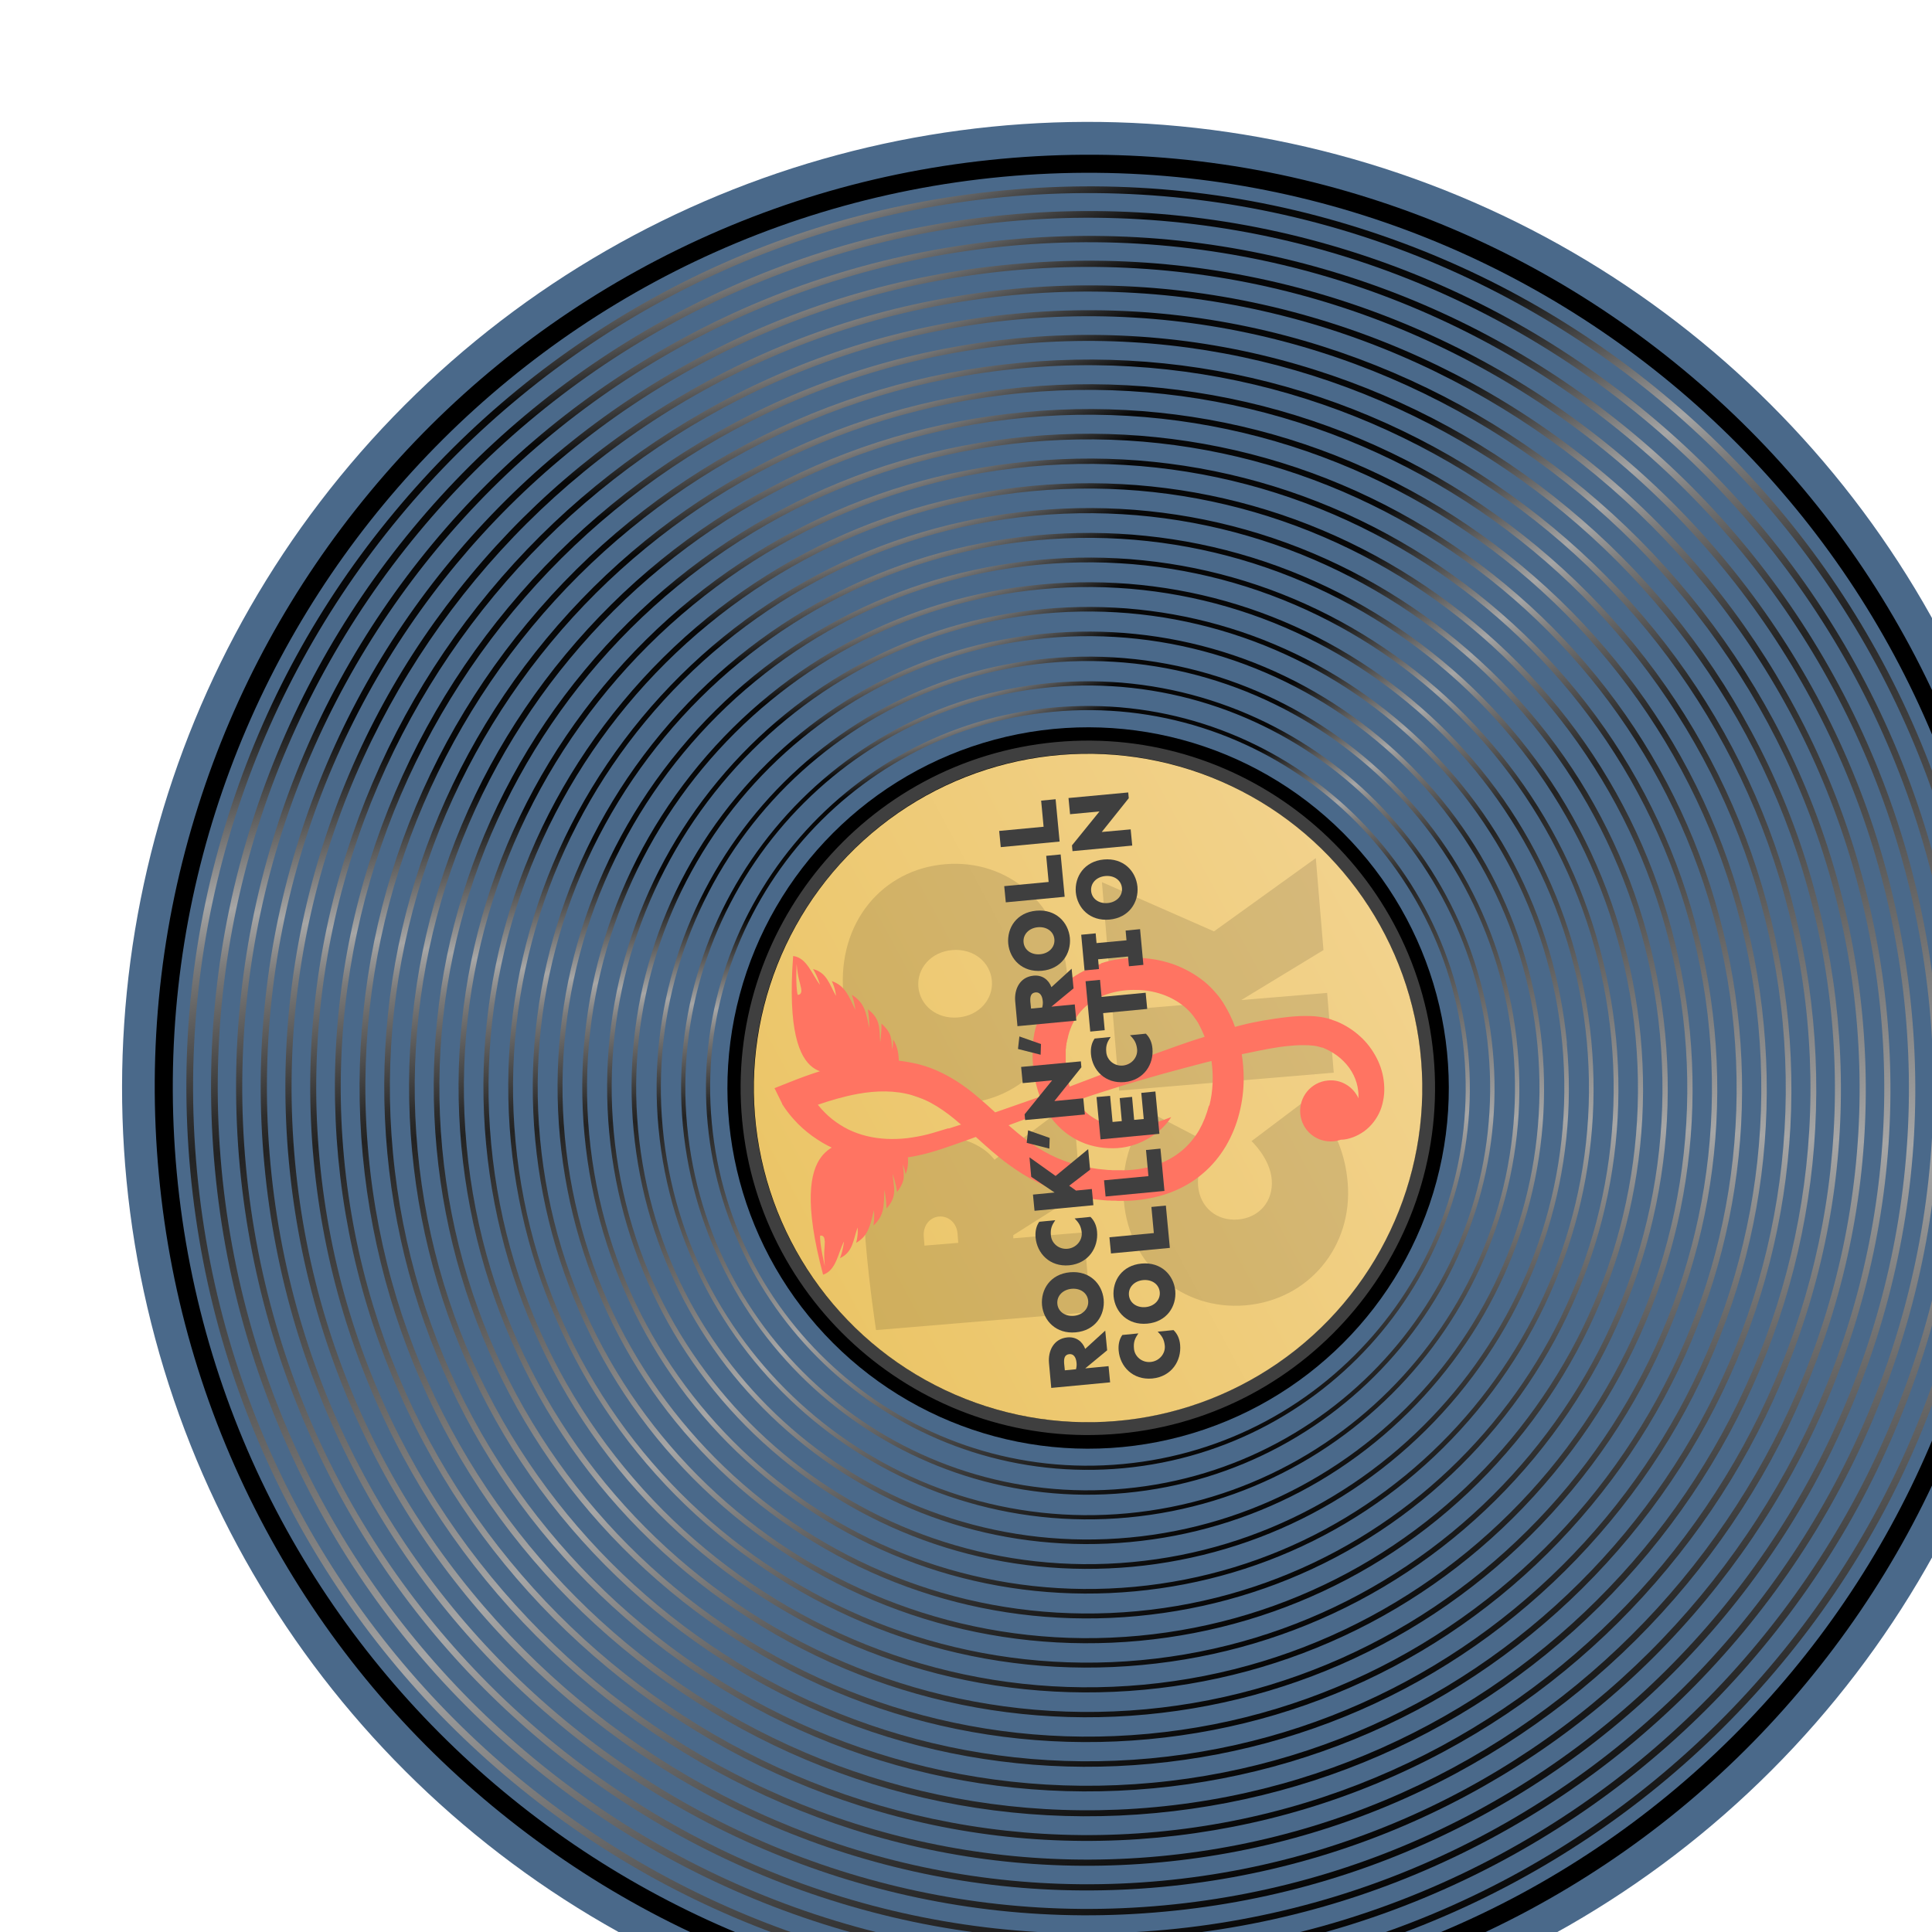 <?xml version="1.0" encoding="UTF-8"?>
<svg id="Calque_2" data-name="Calque 2" xmlns="http://www.w3.org/2000/svg" xmlns:xlink="http://www.w3.org/1999/xlink" viewBox="0 0 110.93 110.93">
  <defs>
    <style>
      .cls-1 {
        fill: url(#linear-gradient-2);
      }

      .cls-2 {
        fill: #fff;
      }

      .cls-3 {
        fill: url(#linear-gradient-17);
      }

      .cls-4 {
        fill: #3f3f3f;
      }

      .cls-5 {
        fill: url(#linear-gradient-15);
      }

      .cls-6 {
        fill: url(#linear-gradient-18);
      }

      .cls-7 {
        fill: url(#linear-gradient-14);
      }

      .cls-8 {
        fill: url(#linear-gradient-20);
      }

      .cls-9 {
        fill: url(#linear-gradient-6);
      }

      .cls-10 {
        fill: url(#linear-gradient-11);
      }

      .cls-11 {
        filter: url(#drop-shadow-1);
      }

      .cls-12 {
        fill: url(#linear-gradient-10);
      }

      .cls-13 {
        fill: url(#linear-gradient-16);
      }

      .cls-14 {
        fill: #ff7462;
      }

      .cls-15 {
        fill: url(#linear-gradient-21);
      }

      .cls-16 {
        fill: url(#linear-gradient-5);
      }

      .cls-17 {
        fill: #4a698a;
      }

      .cls-18 {
        opacity: .12;
      }

      .cls-19 {
        fill: url(#linear-gradient-7);
      }

      .cls-20 {
        fill: url(#linear-gradient-9);
      }

      .cls-21 {
        fill: url(#linear-gradient-22);
      }

      .cls-22 {
        fill: url(#linear-gradient-3);
      }

      .cls-23 {
        fill: url(#linear-gradient);
      }

      .cls-24 {
        fill: url(#linear-gradient-23);
      }

      .cls-25 {
        fill: url(#linear-gradient-19);
      }

      .cls-26 {
        fill: url(#linear-gradient-4);
      }

      .cls-27 {
        fill: url(#linear-gradient-8);
      }

      .cls-28 {
        fill: url(#linear-gradient-12);
      }

      .cls-29 {
        fill: url(#linear-gradient-13);
      }
    </style>
    <filter id="drop-shadow-1" filterUnits="userSpaceOnUse">
      <feOffset dx="7" dy="7"/>
      <feGaussianBlur result="blur" stdDeviation="5"/>
      <feFlood flood-color="#09283f" flood-opacity=".75"/>
      <feComposite in2="blur" operator="in"/>
      <feComposite in="SourceGraphic"/>
    </filter>
    <linearGradient id="linear-gradient" x1="-1070.55" y1="-733.14" x2="-980.88" y2="-784.91" gradientTransform="translate(1006.09 -795.73) rotate(-78.34)" gradientUnits="userSpaceOnUse">
      <stop offset="0" stop-color="#070707"/>
      <stop offset=".31" stop-color="#a6a6a6"/>
      <stop offset=".51" stop-color="#4d4d4d"/>
      <stop offset=".62" stop-color="#232323"/>
      <stop offset=".64" stop-color="#2e2e2e"/>
      <stop offset=".67" stop-color="#4b4b4b"/>
      <stop offset=".72" stop-color="#7b7b7b"/>
      <stop offset=".75" stop-color="#a6a6a6"/>
      <stop offset=".85" stop-color="#070707"/>
      <stop offset=".96" stop-color="#070707"/>
      <stop offset="1" stop-color="gray"/>
    </linearGradient>
    <linearGradient id="linear-gradient-2" x1="-1069.32" y1="-733.85" x2="-982.12" y2="-784.2" xlink:href="#linear-gradient"/>
    <linearGradient id="linear-gradient-3" x1="-1068.09" y1="-734.56" x2="-983.35" y2="-783.49" xlink:href="#linear-gradient"/>
    <linearGradient id="linear-gradient-4" x1="-1066.86" y1="-735.27" x2="-984.58" y2="-782.78" xlink:href="#linear-gradient"/>
    <linearGradient id="linear-gradient-5" x1="-1065.63" y1="-735.98" x2="-985.81" y2="-782.07" xlink:href="#linear-gradient"/>
    <linearGradient id="linear-gradient-6" x1="-1064.4" y1="-736.69" x2="-987.04" y2="-781.36" xlink:href="#linear-gradient"/>
    <linearGradient id="linear-gradient-7" x1="-1063.17" y1="-737.4" x2="-988.27" y2="-780.65" xlink:href="#linear-gradient"/>
    <linearGradient id="linear-gradient-8" x1="-1061.94" y1="-738.11" x2="-989.49" y2="-779.94" xlink:href="#linear-gradient"/>
    <linearGradient id="linear-gradient-9" x1="-1060.71" y1="-738.82" x2="-990.72" y2="-779.23" xlink:href="#linear-gradient"/>
    <linearGradient id="linear-gradient-10" x1="-1059.48" y1="-739.53" x2="-991.96" y2="-778.52" xlink:href="#linear-gradient"/>
    <linearGradient id="linear-gradient-11" x1="-1058.25" y1="-740.24" x2="-993.19" y2="-777.81" xlink:href="#linear-gradient"/>
    <linearGradient id="linear-gradient-12" x1="-1057.02" y1="-740.95" x2="-994.42" y2="-777.1" xlink:href="#linear-gradient"/>
    <linearGradient id="linear-gradient-13" x1="-1055.79" y1="-741.66" x2="-995.65" y2="-776.39" xlink:href="#linear-gradient"/>
    <linearGradient id="linear-gradient-14" x1="-1054.56" y1="-742.38" x2="-996.88" y2="-775.68" xlink:href="#linear-gradient"/>
    <linearGradient id="linear-gradient-15" x1="-1053.33" y1="-743.09" x2="-998.11" y2="-774.97" xlink:href="#linear-gradient"/>
    <linearGradient id="linear-gradient-16" x1="-1052.1" y1="-743.8" x2="-999.34" y2="-774.26" xlink:href="#linear-gradient"/>
    <linearGradient id="linear-gradient-17" x1="-1050.87" y1="-744.51" x2="-1000.57" y2="-773.55" xlink:href="#linear-gradient"/>
    <linearGradient id="linear-gradient-18" x1="-1049.64" y1="-745.22" x2="-1001.8" y2="-772.84" xlink:href="#linear-gradient"/>
    <linearGradient id="linear-gradient-19" x1="-1048.41" y1="-745.93" x2="-1003.03" y2="-772.13" xlink:href="#linear-gradient"/>
    <linearGradient id="linear-gradient-20" x1="-1047.17" y1="-746.64" x2="-1004.27" y2="-771.41" xlink:href="#linear-gradient"/>
    <linearGradient id="linear-gradient-21" x1="-1045.94" y1="-747.35" x2="-1005.5" y2="-770.7" xlink:href="#linear-gradient"/>
    <linearGradient id="linear-gradient-22" x1="-1044.71" y1="-748.06" x2="-1006.73" y2="-769.99" xlink:href="#linear-gradient"/>
    <linearGradient id="linear-gradient-23" x1="-1013.38" y1="-744.32" x2="-1038.06" y2="-773.73" gradientTransform="translate(1196.59 626.48) rotate(-9.92)" gradientUnits="userSpaceOnUse">
      <stop offset="0" stop-color="#f2d28c"/>
      <stop offset="1" stop-color="#ebc567"/>
    </linearGradient>
  </defs>
  <g id="albumsCD_DVD">
    <g class="cls-11">
      <g>
        <circle class="cls-17" cx="55.47" cy="55.47" r="55.46" transform="translate(-12.44 94.73) rotate(-75.04)"/>
        <circle cx="55.47" cy="55.47" r="20.71" transform="translate(-22.97 55.47) rotate(-45)"/>
        <path class="cls-4" d="m55.19,52.49c1.64-.15,3.1,1.05,3.25,2.7.15,1.64-1.05,3.1-2.7,3.25-1.64.15-3.1-1.05-3.25-2.7-.15-1.64,1.05-3.1,2.7-3.25Z"/>
        <path d="m108.8,50.49c.67,7.2-.09,14.32-2.26,21.15-2.09,6.6-5.41,12.66-9.85,18.02-4.44,5.36-9.79,9.73-15.89,13.01-6.32,3.39-13.17,5.46-20.37,6.13s-14.32-.09-21.15-2.26c-6.6-2.09-12.66-5.41-18.02-9.85-5.36-4.44-9.73-9.79-13.01-15.89-3.39-6.32-5.46-13.17-6.13-20.37s.09-14.32,2.26-21.15c2.09-6.6,5.41-12.66,9.85-18.02,4.44-5.36,9.79-9.73,15.89-13.01,6.32-3.39,13.17-5.46,20.37-6.13,7.2-.67,14.32.09,21.15,2.26,6.6,2.09,12.66,5.41,18.02,9.85,5.36,4.44,9.73,9.79,13.01,15.89,3.39,6.32,5.46,13.17,6.13,20.37ZM3.15,60.34c2.69,28.85,28.35,50.13,57.19,47.43,28.85-2.69,50.13-28.35,47.43-57.19C105.09,21.74,79.43.46,50.59,3.15,21.74,5.84.46,31.5,3.15,60.34Z"/>
        <path class="cls-4" d="m75.31,53.61c1.02,10.94-7.05,20.68-18,21.7-10.94,1.02-20.68-7.05-21.7-18-1.02-10.94,7.05-20.68,18-21.7,10.94-1.02,20.68,7.05,21.7,18Zm-38.96,3.63c.98,10.54,10.35,18.31,20.89,17.33,10.54-.98,18.31-10.35,17.33-20.89-.98-10.54-10.35-18.31-20.89-17.33-10.54.98-18.31,10.35-17.33,20.89Z"/>
        <path class="cls-4" d="m60.94,54.96c.28,3.02-1.94,5.7-4.96,5.98-3.02.28-5.7-1.94-5.98-4.96-.28-3.02,1.94-5.7,4.96-5.98,3.02-.28,5.7,1.94,5.98,4.96Zm-9.6.9c.21,2.27,2.24,3.95,4.51,3.74,2.27-.21,3.95-2.24,3.74-4.51-.21-2.27-2.24-3.95-4.51-3.74-2.27.21-3.95,2.24-3.74,4.51Z"/>
        <path class="cls-2" d="m55.37,54.42c.58-.05,1.09.37,1.14.95.05.58-.37,1.09-.95,1.14-.58.05-1.09-.37-1.14-.95-.05-.58.37-1.09.95-1.14Z"/>
        <g>
          <path class="cls-23" d="m107,50.66c.65,6.96-.08,13.83-2.18,20.44-2.02,6.38-5.22,12.24-9.52,17.41-4.29,5.17-9.46,9.4-15.35,12.57-6.1,3.28-12.72,5.27-19.68,5.92-6.96.65-13.83-.08-20.44-2.18-6.38-2.02-12.24-5.22-17.41-9.52-5.17-4.29-9.4-9.46-12.57-15.35-3.28-6.1-5.27-12.72-5.92-19.68-.65-6.96.08-13.83,2.18-20.44,2.02-6.38,5.22-12.24,9.52-17.41,4.29-5.17,9.46-9.4,15.35-12.57,6.1-3.28,12.72-5.27,19.68-5.92,6.96-.65,13.83.08,20.44,2.18,6.38,2.02,12.24,5.22,17.41,9.52,5.17,4.29,9.4,9.46,12.57,15.35,3.28,6.1,5.27,12.72,5.92,19.68ZM4.31,60.24c2.63,28.21,27.72,49.02,55.93,46.39,28.21-2.63,49.02-27.72,46.39-55.93C103.99,22.49,78.9,1.68,50.69,4.31,22.49,6.94,1.68,32.03,4.31,60.24Z"/>
          <path class="cls-1" d="m105.58,50.79c.63,6.77-.08,13.45-2.12,19.88-1.97,6.2-5.08,11.9-9.25,16.93-4.17,5.03-9.2,9.15-14.93,12.23-5.94,3.19-12.38,5.13-19.14,5.76-6.77.63-13.45-.08-19.88-2.12-6.2-1.97-11.9-5.08-16.93-9.26-5.03-4.17-9.15-9.2-12.23-14.93-3.19-5.94-5.13-12.38-5.76-19.14-.63-6.77.08-13.45,2.12-19.88,1.97-6.2,5.08-11.9,9.25-16.93,4.17-5.03,9.2-9.15,14.93-12.23,5.94-3.19,12.38-5.13,19.14-5.76,6.77-.63,13.45.08,19.88,2.12,6.2,1.97,11.9,5.08,16.93,9.26,5.03,4.17,9.15,9.2,12.23,14.93,3.19,5.94,5.13,12.38,5.76,19.14ZM5.72,60.11c2.56,27.43,26.96,47.67,54.39,45.11,27.43-2.56,47.67-26.96,45.11-54.39-2.56-27.43-26.96-47.67-54.39-45.11C23.39,8.28,3.16,32.67,5.72,60.11Z"/>
          <path class="cls-22" d="m104.17,50.92c.61,6.57-.08,13.07-2.06,19.31-1.91,6.03-4.94,11.56-8.99,16.45-4.06,4.89-8.94,8.89-14.51,11.88-5.77,3.1-12.03,4.98-18.6,5.6-6.57.61-13.07-.08-19.31-2.06-6.03-1.91-11.56-4.94-16.45-8.99-4.89-4.06-8.89-8.94-11.88-14.51-3.1-5.77-4.98-12.03-5.6-18.6-.61-6.57.08-13.07,2.06-19.31,1.91-6.03,4.94-11.56,8.99-16.45,4.06-4.89,8.94-8.89,14.51-11.88,5.77-3.1,12.03-4.98,18.6-5.6,6.57-.61,13.07.08,19.31,2.06,6.03,1.91,11.56,4.94,16.45,8.99,4.89,4.06,8.89,8.94,11.88,14.51,3.1,5.77,4.98,12.03,5.6,18.6ZM7.12,59.97c2.49,26.66,26.19,46.32,52.85,43.83,26.66-2.49,46.32-26.19,43.83-52.85-2.49-26.66-26.19-46.32-52.85-43.83C24.3,9.61,4.64,33.32,7.12,59.97Z"/>
          <path class="cls-26" d="m102.76,51.06c.6,6.38-.08,12.69-2,18.75-1.86,5.85-4.79,11.23-8.73,15.98-3.94,4.75-8.68,8.63-14.09,11.54-5.6,3.01-11.68,4.84-18.06,5.43-6.38.6-12.69-.08-18.75-2-5.85-1.86-11.23-4.79-15.98-8.73-4.75-3.94-8.63-8.68-11.54-14.09-3.01-5.6-4.84-11.68-5.43-18.06-.6-6.38.08-12.69,2-18.75,1.86-5.85,4.79-11.23,8.73-15.98,3.94-4.75,8.68-8.63,14.09-11.54,5.6-3.01,11.68-4.84,18.06-5.43,6.38-.6,12.69.08,18.75,2,5.85,1.86,11.23,4.79,15.98,8.73,4.75,3.94,8.63,8.68,11.54,14.09,3.01,5.6,4.84,11.68,5.43,18.06ZM8.53,59.84c2.41,25.88,25.43,44.97,51.31,42.56,25.88-2.41,44.97-25.43,42.56-51.31-2.41-25.88-25.43-44.97-51.31-42.56C25.21,10.95,6.12,33.96,8.53,59.84Z"/>
          <path class="cls-16" d="m101.34,51.19c.58,6.19-.08,12.31-1.94,18.19-1.8,5.68-4.65,10.89-8.47,15.5-3.82,4.61-8.42,8.37-13.67,11.19-5.43,2.92-11.33,4.69-17.52,5.27-6.19.58-12.31-.08-18.19-1.94-5.68-1.8-10.89-4.65-15.5-8.47-4.61-3.82-8.37-8.42-11.19-13.67-2.92-5.43-4.69-11.33-5.27-17.52-.58-6.19.08-12.31,1.94-18.19,1.8-5.68,4.65-10.89,8.47-15.5,3.82-4.61,8.42-8.37,13.67-11.19,5.43-2.92,11.33-4.69,17.52-5.27,6.19-.58,12.31.08,18.19,1.94,5.68,1.8,10.89,4.65,15.5,8.47,4.61,3.82,8.37,8.42,11.19,13.67,2.92,5.43,4.69,11.33,5.27,17.52ZM9.94,59.71c2.34,25.1,24.67,43.62,49.77,41.28,25.1-2.34,43.62-24.67,41.28-49.77-2.34-25.1-24.67-43.62-49.77-41.28S7.6,34.61,9.94,59.71Z"/>
          <path class="cls-9" d="m99.93,51.32c.56,6-.07,11.93-1.88,17.63-1.75,5.5-4.51,10.56-8.21,15.02-3.7,4.46-8.16,8.11-13.24,10.85-5.27,2.83-10.98,4.55-16.98,5.11-6,.56-11.93-.07-17.63-1.88-5.5-1.75-10.56-4.51-15.02-8.21-4.46-3.7-8.11-8.16-10.85-13.24-2.83-5.27-4.55-10.98-5.11-16.98-.56-6,.07-11.93,1.88-17.63,1.75-5.5,4.51-10.56,8.21-15.02,3.7-4.46,8.16-8.11,13.24-10.85,5.27-2.83,10.98-4.55,16.98-5.11,6-.56,11.93.07,17.63,1.88,5.5,1.75,10.56,4.51,15.02,8.21,4.46,3.7,8.11,8.16,10.85,13.24,2.83,5.27,4.55,10.98,5.11,16.98ZM11.35,59.58c2.27,24.33,23.91,42.27,48.23,40,24.33-2.27,42.27-23.91,40-48.23-2.27-24.33-23.91-42.27-48.23-40C27.02,13.62,9.08,35.25,11.35,59.58Z"/>
          <path class="cls-19" d="m98.51,51.45c.54,5.81-.07,11.55-1.82,17.07-1.69,5.33-4.36,10.22-7.95,14.54-3.58,4.32-7.9,7.86-12.82,10.5-5.1,2.74-10.63,4.4-16.44,4.95-5.81.54-11.55-.07-17.07-1.82-5.33-1.69-10.22-4.36-14.54-7.95-4.32-3.58-7.86-7.9-10.5-12.82-2.74-5.1-4.4-10.63-4.95-16.44-.54-5.81.07-11.56,1.82-17.07,1.69-5.33,4.36-10.22,7.95-14.54,3.58-4.32,7.9-7.86,12.82-10.5,5.1-2.74,10.63-4.4,16.44-4.95,5.81-.54,11.56.07,17.07,1.82,5.33,1.69,10.22,4.36,14.54,7.95,4.32,3.58,7.86,7.9,10.5,12.82,2.74,5.1,4.4,10.63,4.95,16.44Zm-85.76,8c2.2,23.55,23.14,40.92,46.69,38.73,23.55-2.2,40.92-23.14,38.73-46.69-2.2-23.55-23.14-40.92-46.69-38.73C27.93,14.95,10.56,35.9,12.75,59.45Z"/>
          <path class="cls-27" d="m97.1,51.58c1.04,11.12-2.32,21.98-9.45,30.58-7.13,8.6-17.18,13.9-28.3,14.94-11.12,1.04-21.98-2.32-30.58-9.45-8.6-7.13-13.9-17.18-14.94-28.3-1.04-11.12,2.32-21.98,9.45-30.58,7.13-8.6,17.18-13.9,28.3-14.94,11.12-1.04,21.98,2.32,30.58,9.45,8.6,7.13,13.9,17.18,14.94,28.3Zm-82.94,7.73c2.12,22.77,22.38,39.58,45.16,37.45,22.77-2.12,39.58-22.38,37.45-45.16-2.12-22.77-22.38-39.58-45.16-37.45-22.77,2.12-39.58,22.38-37.45,45.16Z"/>
          <path class="cls-20" d="m95.68,51.71c1,10.74-2.24,21.23-9.13,29.54-6.89,8.3-16.6,13.43-27.34,14.43s-21.23-2.24-29.54-9.13c-8.3-6.89-13.43-16.6-14.43-27.34-1-10.74,2.24-21.23,9.13-29.54,6.89-8.3,16.6-13.43,27.34-14.43,10.74-1,21.23,2.24,29.54,9.13,8.3,6.89,13.43,16.6,14.43,27.34Zm-80.12,7.47c2.05,22,21.62,38.23,43.62,36.18,22-2.05,38.23-21.62,36.18-43.62-2.05-22-21.62-38.23-43.62-36.18-22,2.05-38.23,21.62-36.18,43.62Z"/>
          <path class="cls-12" d="m94.27,51.85c.97,10.37-2.16,20.49-8.81,28.5-6.65,8.01-16.01,12.96-26.38,13.92-10.37.97-20.49-2.16-28.5-8.81-8.01-6.65-12.96-16.01-13.92-26.38-.97-10.37,2.16-20.49,8.81-28.5s16.01-12.96,26.38-13.92c10.37-.97,20.49,2.16,28.5,8.81,8.01,6.65,12.96,16.01,13.92,26.38Zm-77.29,7.21c1.98,21.22,20.86,36.88,42.08,34.9,21.22-1.98,36.88-20.86,34.9-42.08-1.98-21.22-20.86-36.88-42.08-34.9-21.22,1.98-36.88,20.86-34.9,42.08Z"/>
          <path class="cls-10" d="m92.86,51.98c.93,9.99-2.08,19.74-8.49,27.46-6.4,7.72-15.43,12.49-25.42,13.42-9.99.93-19.74-2.08-27.46-8.49-7.72-6.4-12.49-15.43-13.42-25.42-.93-9.99,2.08-19.74,8.49-27.46,6.4-7.72,15.43-12.49,25.42-13.42,9.99-.93,19.74,2.08,27.46,8.49,7.72,6.4,12.49,15.43,13.42,25.42Zm-74.47,6.95c1.91,20.45,20.09,35.53,40.54,33.62,20.45-1.91,35.53-20.09,33.62-40.54-1.91-20.45-20.09-35.53-40.54-33.62-20.45,1.91-35.53,20.09-33.62,40.54Z"/>
          <path class="cls-28" d="m91.44,52.11c.9,9.61-2,18.99-8.16,26.42-6.16,7.43-14.85,12.01-24.46,12.91-9.61.9-18.99-2-26.42-8.16-7.43-6.16-12.01-14.85-12.91-24.46-.9-9.61,2-18.99,8.16-26.42,6.16-7.43,14.85-12.01,24.46-12.91,9.61-.9,18.99,2,26.42,8.16,7.43,6.16,12.01,14.85,12.91,24.46Zm-71.65,6.68c1.83,19.67,19.33,34.18,39,32.35,19.67-1.83,34.18-19.33,32.35-39-1.83-19.67-19.33-34.18-39-32.35-19.67,1.83-34.18,19.33-32.35,39Z"/>
          <path class="cls-29" d="m90.03,52.24c.86,9.23-1.92,18.25-7.84,25.38-5.92,7.14-14.26,11.54-23.5,12.4-9.23.86-18.25-1.92-25.38-7.84-7.14-5.92-11.54-14.26-12.4-23.5-.86-9.23,1.92-18.25,7.84-25.38,5.92-7.14,14.26-11.54,23.5-12.4,9.23-.86,18.25,1.92,25.38,7.84,7.14,5.92,11.54,14.26,12.4,23.5Zm-68.83,6.42c1.76,18.89,18.57,32.83,37.46,31.07,18.89-1.76,32.83-18.57,31.07-37.46-1.76-18.89-18.57-32.83-37.46-31.07-18.89,1.76-32.83,18.57-31.07,37.46Z"/>
          <path class="cls-7" d="m88.61,52.37c.83,8.85-1.85,17.5-7.52,24.34-5.68,6.84-13.68,11.07-22.53,11.89-8.85.83-17.5-1.85-24.34-7.52-6.84-5.68-11.07-13.68-11.89-22.53-.83-8.85,1.85-17.5,7.52-24.34,5.68-6.84,13.68-11.07,22.53-11.89,8.85-.83,17.5,1.85,24.34,7.52,6.84,5.68,11.07,13.68,11.89,22.53Zm-66.01,6.16c1.69,18.12,17.8,31.48,35.92,29.79,18.12-1.69,31.48-17.8,29.79-35.92-1.69-18.12-17.8-31.48-35.92-29.79-18.12,1.69-31.48,17.8-29.79,35.92Z"/>
          <path class="cls-5" d="m87.2,52.51c.79,8.48-1.77,16.75-7.2,23.31-5.43,6.55-13.1,10.6-21.57,11.39-8.48.79-16.75-1.77-23.31-7.2-6.55-5.43-10.6-13.1-11.39-21.57-.79-8.48,1.77-16.75,7.2-23.31,5.43-6.55,13.1-10.6,21.57-11.39,8.48-.79,16.75,1.77,23.31,7.2,6.55,5.43,10.6,13.1,11.39,21.57Zm-63.19,5.89c1.62,17.34,17.04,30.14,34.38,28.52,17.34-1.62,30.14-17.04,28.52-34.38-1.62-17.34-17.04-30.14-34.38-28.52s-30.14,17.04-28.52,34.38Z"/>
          <path class="cls-13" d="m85.79,52.64c.76,8.1-1.69,16.01-6.88,22.27-5.19,6.26-12.51,10.12-20.61,10.88-8.1.76-16.01-1.69-22.27-6.88-6.26-5.19-10.12-12.51-10.88-20.61-.76-8.1,1.69-16.01,6.88-22.27,5.19-6.26,12.51-10.12,20.61-10.88,8.1-.76,16.01,1.69,22.27,6.88,6.26,5.19,10.12,12.51,10.88,20.61Zm-60.36,5.63c1.54,16.57,16.28,28.79,32.85,27.24,16.57-1.54,28.79-16.28,27.24-32.85-1.54-16.57-16.28-28.79-32.85-27.24-16.57,1.54-28.79,16.28-27.24,32.85Z"/>
          <path class="cls-3" d="m84.37,52.77c.72,7.72-1.61,15.26-6.56,21.23-4.95,5.97-11.93,9.65-19.65,10.37-7.72.72-15.26-1.61-21.23-6.56-5.97-4.95-9.65-11.93-10.37-19.65s1.61-15.26,6.56-21.23c4.95-5.97,11.93-9.65,19.65-10.37,7.72-.72,15.26,1.61,21.23,6.56,5.97,4.95,9.65,11.93,10.37,19.65Zm-57.54,5.37c1.47,15.79,15.52,27.44,31.31,25.97,15.79-1.47,27.44-15.52,25.97-31.31-1.47-15.79-15.52-27.44-31.31-25.97-15.79,1.47-27.44,15.52-25.97,31.31Z"/>
          <path class="cls-6" d="m82.96,52.9c.68,7.34-1.53,14.51-6.24,20.19-4.71,5.68-11.35,9.18-18.69,9.87-7.34.68-14.51-1.53-20.19-6.24-5.68-4.71-9.18-11.35-9.86-18.69-.68-7.34,1.53-14.51,6.24-20.19,4.71-5.68,11.35-9.18,18.69-9.87,7.34-.68,14.51,1.53,20.19,6.24,5.68,4.71,9.18,11.35,9.87,18.69Zm-54.72,5.1c1.4,15.01,14.75,26.09,29.77,24.69,15.01-1.4,26.09-14.75,24.69-29.77s-14.75-26.09-29.77-24.69c-15.01,1.4-26.09,14.75-24.69,29.77Z"/>
          <path class="cls-25" d="m81.54,53.03c.65,6.97-1.45,13.77-5.92,19.15-4.47,5.38-10.76,8.71-17.73,9.36-6.97.65-13.77-1.45-19.15-5.92-5.38-4.47-8.71-10.76-9.36-17.73-.65-6.97,1.45-13.77,5.92-19.15,4.47-5.38,10.76-8.71,17.73-9.36,6.97-.65,13.77,1.45,19.15,5.92,5.38,4.47,8.71,10.76,9.36,17.73Zm-51.9,4.84c1.33,14.24,13.99,24.74,28.23,23.41,14.24-1.33,24.74-13.99,23.41-28.23-1.33-14.24-13.99-24.74-28.23-23.41-14.24,1.33-24.74,13.99-23.41,28.23Z"/>
          <path class="cls-8" d="m80.13,53.17c1.27,13.6-8.76,25.69-22.36,26.96-13.6,1.27-25.69-8.76-26.96-22.36-1.27-13.6,8.76-25.69,22.36-26.96,13.6-1.27,25.69,8.76,26.96,22.36Zm-49.08,4.58c1.26,13.46,13.23,23.39,26.69,22.14,13.46-1.26,23.39-13.23,22.14-26.69-1.26-13.46-13.23-23.39-26.69-22.14-13.46,1.26-23.39,13.23-22.14,26.69Z"/>
          <path class="cls-15" d="m78.71,53.3c1.2,12.82-8.26,24.22-21.08,25.42-12.82,1.2-24.22-8.26-25.42-21.08-1.2-12.82,8.26-24.22,21.08-25.42,12.82-1.2,24.22,8.26,25.42,21.08Zm-46.26,4.31c1.18,12.69,12.47,22.04,25.15,20.86,12.69-1.18,22.04-12.47,20.86-25.15-1.18-12.69-12.47-22.04-25.15-20.86-12.69,1.18-22.04,12.47-20.86,25.15Z"/>
          <path class="cls-21" d="m77.3,53.43c1.12,12.04-7.76,22.75-19.8,23.87-12.04,1.12-22.75-7.76-23.87-19.8-1.12-12.04,7.76-22.75,19.8-23.87,12.04-1.12,22.75,7.76,23.87,19.8Zm-43.43,4.05c1.11,11.91,11.7,20.7,23.61,19.58,11.91-1.11,20.7-11.7,19.58-23.61-1.11-11.91-11.7-20.7-23.61-19.58-11.91,1.11-20.7,11.7-19.58,23.61Z"/>
        </g>
      </g>
      <g>
        <circle class="cls-24" cx="55.47" cy="55.47" r="19.19" transform="translate(-16.51 86.65) rotate(-68.42)"/>
        <g class="cls-18">
          <path d="m55.05,61.47l-3.87,2.45v.18s4.06-.34,4.06-.34l.38,4.58-12.32,1.03s-.38-2.45-.6-5.09c-.32-3.87,1.29-5.78,3.84-5.99,2.55-.21,3.56,1.3,3.56,1.3l4.5-3.39.44,5.28Zm-7.07,2.36c-.05-.62-.53-1.02-1.06-.98-.53.04-.93.52-.88,1.14l.04.53,1.94-.16-.04-.53Z"/>
          <path d="m54.27,48.95c.34,4.05-2.25,7.1-5.85,7.4-3.61.3-6.66-2.28-7-6.33-.34-4.05,2.24-7.1,5.85-7.4,3.61-.3,6.66,2.28,7,6.33Zm-8.54.71c.09,1.06,1.04,1.86,2.27,1.76,1.23-.1,2.04-1.06,1.95-2.11-.09-1.06-1.04-1.86-2.27-1.76-1.23.1-2.04,1.06-1.95,2.11Z"/>
          <path d="m57.52,61.97c-.28-3.34,1.53-5.09,1.53-5.09l3.52,1.83s-.88,1.14-.78,2.37c.1,1.23,1.06,2.04,2.29,1.94,1.23-.1,2.04-1.06,1.94-2.29-.1-1.23-1.16-2.21-1.16-2.21l3.17-2.39s2.07,1.42,2.35,4.77c.31,3.7-2.27,6.75-5.88,7.05-3.61.3-6.66-2.28-6.97-5.98Z"/>
          <path d="m62.7,46.48l5.85-4.21.44,5.28-4.72,2.87,4.93-.41.38,4.58-12.32,1.03-.38-4.58,4.93-.41-5.1-1.7-.44-5.28,6.44,2.83Z"/>
        </g>
        <g>
          <path class="cls-14" d="m56.21,48.34c-.33.11-.65.24-.97.4-.31.16-.62.35-.9.56-.57.43-1.07.98-1.43,1.62-.18.32-.32.66-.42,1.01-.03.09-.05.17-.07.26l-.03.13-.02.13c-.02.09-.03.18-.04.26l-.02.13v.14s-.02.14-.02.14v.11s0,.11,0,.11v.05s0,.03,0,.03v.06c0,.08,0,.17,0,.25,0,.08,0,.17.01.25.02.34.06.68.13,1.02.07.32.16.65.28.97-.15.05-.3.11-.45.16-.71.25-1.42.5-2.12.74-.27-.25-.55-.5-.84-.75-.47-.41-.98-.81-1.55-1.15-.28-.17-.58-.33-.89-.47-.31-.14-.63-.26-.96-.35-.16-.05-.33-.09-.5-.12-.17-.03-.33-.07-.5-.09-.17-.03-.34-.04-.5-.05-.17,0-.34-.02-.5-.02-.33,0-.66.01-.99.04-.32.03-.65.07-.96.13-1.27.23-2.45.63-3.6,1.09l-.88.35.42.85h0s.02.04.02.04v.03s.04.05.04.05l.05.08c.04.05.07.11.11.16.07.1.15.2.22.29.15.19.32.37.48.54.34.34.71.64,1.11.9.79.53,1.69.87,2.61,1.03.92.16,1.84.13,2.73-.02.44-.07.88-.18,1.3-.3.11-.03.21-.07.32-.1.11-.03.2-.07.31-.1l.61-.21c.41-.14.82-.29,1.23-.44.59.53,1.2,1.09,1.89,1.59.52.38,1.07.73,1.66,1.02.29.14.6.28.9.39.15.06.31.11.47.16.16.05.31.1.47.14.63.17,1.28.28,1.92.33l.25.02h.12s.08.01.11.01h.22s.13.01.13.01h.12c.33,0,.66,0,.99-.04.66-.07,1.33-.21,1.98-.46.64-.25,1.26-.6,1.79-1.06.54-.45.99-1,1.34-1.59.35-.6.61-1.24.77-1.89.17-.66.25-1.33.25-1.99,0-.46-.04-.93-.11-1.39.12-.02.23-.05.35-.07.8-.17,1.61-.34,2.4-.41.39-.04.78-.05,1.14-.03.18.01.35.03.5.07.07.02.14.04.21.06h.02s0,0,0,0h0s.02,0,.02,0l.07.03s.04.02.06.03l.05.02c.61.27,1.14.72,1.48,1.28.17.28.29.59.35.9.03.16.05.32.05.48,0,.06,0,.12,0,.17-.3-.66-.99-1.1-1.76-1.02-.96.09-1.67.94-1.58,1.91s.94,1.67,1.91,1.58c.15-.01.29-.05.42-.09.24,0,.47-.06.69-.14.22-.08.44-.2.64-.34.4-.29.73-.71.93-1.19.1-.24.16-.5.2-.76.04-.26.04-.52.02-.78-.04-.52-.19-1.03-.43-1.49-.24-.46-.55-.88-.94-1.23-.38-.35-.82-.63-1.28-.83l-.1-.04s-.07-.03-.09-.03l-.07-.03h-.02s-.04-.02-.04-.02l-.05-.02c-.14-.05-.27-.08-.41-.11-.26-.05-.51-.08-.76-.09-.49-.02-.95.01-1.39.06-.45.05-.89.12-1.32.19-.43.08-.86.16-1.28.27-.13.03-.26.07-.38.1,0,0,0,0,0,0-.03-.08-.06-.16-.09-.24-.03-.08-.06-.16-.1-.23-.07-.16-.14-.31-.23-.47l-.02-.03v-.02s-.04-.05-.04-.05l-.05-.1-.08-.13s-.05-.08-.07-.12c-.1-.15-.2-.3-.32-.44-.23-.28-.48-.54-.76-.77-.56-.45-1.19-.79-1.85-1.02-.66-.22-1.35-.34-2.04-.34-.34,0-.69.02-1.03.07-.34.05-.68.13-1.01.24Zm-16.78,7.23s0,0,0,0h0s0,0,0,0h0s0,0,0,0Zm8.03,2.21l-.6.18c-.1.03-.2.06-.3.09-.1.03-.19.05-.29.08-.39.1-.79.17-1.18.22-.79.09-1.58.06-2.32-.12-.37-.09-.73-.22-1.06-.38-.34-.17-.65-.37-.94-.6-.29-.23-.55-.5-.78-.78-.01-.01-.02-.03-.03-.04.76-.26,1.52-.48,2.28-.62,1.09-.2,2.17-.21,3.15.08.99.28,1.87.88,2.73,1.63.02.02.04.03.06.05-.24.08-.48.15-.72.23Zm14.95-1.29c-.13.5-.32.98-.57,1.42-.26.43-.58.82-.96,1.14-.38.32-.81.57-1.28.76-.47.18-.98.3-1.51.35-.26.03-.53.04-.8.03h-.1s-.01,0-.01,0c0,0,0,0,0,0h-.03s-.06,0-.06,0h-.22s-.08-.01-.11-.01h-.1s-.2-.02-.2-.02c-.55-.04-1.09-.14-1.61-.28-.13-.03-.26-.07-.39-.11-.13-.04-.26-.08-.38-.13-.25-.09-.5-.2-.74-.32-.48-.24-.95-.53-1.39-.86-.35-.26-.7-.55-1.04-.85l1.65-.61c.18-.07.36-.13.54-.2.04.07.08.13.12.19.4.61.96,1.12,1.61,1.46.16.08.33.16.5.22.17.06.34.11.52.15.35.08.7.11,1.05.11.69,0,1.37-.19,1.94-.51.58-.31,1.07-.75,1.41-1.28-.58.23-1.14.4-1.69.49-.55.09-1.08.09-1.58,0-.25-.04-.49-.11-.71-.2-.23-.09-.44-.21-.63-.34-.34-.24-.62-.54-.84-.9.05-.02.11-.04.16-.05.4-.14.8-.27,1.2-.4l.6-.19.6-.19c.81-.25,1.62-.48,2.43-.71l1.22-.33c.41-.11.81-.21,1.22-.32.11-.03.22-.05.33-.08.12.85.09,1.73-.12,2.55Zm-4.18-6.65c1.01,0,2.02.34,2.76.95.18.15.35.32.5.51.07.09.14.19.21.29l.09.14.05.1.03.05v.02s.02.02.02.02c.05.1.11.22.16.34.03.06.05.12.08.18.01.03.02.06.04.09-.12.04-.24.08-.36.11-.41.13-.81.27-1.21.41-.4.14-.8.29-1.2.43-.8.29-1.59.6-2.38.91l-.59.23-.59.23c-.4.15-.79.3-1.19.45-.08.03-.16.06-.23.09-.07-.22-.13-.45-.16-.68-.04-.25-.06-.5-.07-.76,0-.06,0-.13,0-.2,0-.07,0-.13,0-.2v-.05s0-.01,0-.01c0,0,0,0,0,0h0s0-.13,0-.13v-.11s.02-.08.02-.08v-.08s.02-.09.02-.09v-.09s.03-.09.03-.09c0-.06.02-.12.04-.18l.02-.09.02-.09c.06-.23.14-.45.24-.66.2-.42.49-.8.86-1.1.19-.15.39-.28.61-.4.22-.11.45-.2.69-.27.48-.14.99-.2,1.5-.19Z"/>
          <path class="cls-14" d="m41.56,58.23s0,0,0,.01h0c.18.9-3.52-.35-1.3,7.95.76-.26.85-1.23,1.2-1.91,0,0-.05.51-.23.96.75-.35.76-1.06,1.01-1.76,0,0,.05.38-.08.88.72-.42.8-1.02,1.02-1.87,0,0,.05.38-.03.88.66-.61.59-1.18.63-2.05,0,0,.11.48.12,1.07.64-.71.42-1.2.35-1.99,0,0,.17.46.26,1.04.52-.7.38-.96.33-1.58,0,0,.09.23.16.56.19-.48.16-.95.06-1.43l-3.51-.75Zm-1.2,6.03c0,.39-.08.61,0,1.44,0,0-.3-1.23-.27-1.75,0,0,.26-.08.26.31Z"/>
          <path class="cls-14" d="m44.61,54.08c0-.5-.05-.96-.33-1.4,0,.33-.05.58-.05.58-.07-.62.02-.9-.62-1.49.01.58-.07,1.07-.07,1.07-.07-.8.05-1.31-.71-1.89.09.58.08,1.07.08,1.07-.19-.85-.23-1.42-1-1.9.17.47.2.86.2.86-.38-.79-.57-1.37-1.35-1.65.22.47.24.85.24.85-.37-.64-.52-1.34-1.32-1.54.26.41.4.9.4.9-.48-.61-.74-1.54-1.54-1.65-.64,8.57,2.71,6.12,2.7,7.04l-.05-.53s.05.54.05.55l3.36-.85Zm-5.81-3.96c-.13-.51-.06-1.77-.06-1.77.07.83.19,1.03.26,1.41.07.39-.2.36-.2.36Z"/>
        </g>
        <g>
          <g>
            <path class="cls-4" d="m57.45,69.65l.91-.09c-.19.28-.29.49-.25.88.04.45.46.81.96.76.5-.05.85-.48.81-.93-.04-.38-.17-.57-.41-.81l.91-.09c.22.21.35.5.38.85.08.9-.48,1.82-1.6,1.93-1.12.1-1.85-.69-1.93-1.6-.03-.35.04-.67.22-.91Z"/>
            <path class="cls-4" d="m58.55,65.55c1.12-.1,1.84.66,1.93,1.56.08.9-.49,1.79-1.61,1.89-1.12.1-1.84-.66-1.93-1.56-.08-.9.48-1.79,1.61-1.89Zm.23,2.5c.5-.05.85-.41.81-.86-.04-.45-.45-.74-.96-.69-.5.05-.85.41-.81.86.04.45.45.74.96.69Z"/>
            <path class="cls-4" d="m59.11,62.3l.83-.08.23,2.43-3.38.32-.09-.93,2.55-.24-.14-1.5Z"/>
            <path class="cls-4" d="m58.8,59.03l.83-.08.23,2.43-3.38.32-.09-.93,2.55-.24-.14-1.5Z"/>
            <path class="cls-4" d="m57.41,57.37l-.12-1.32.71-.07.12,1.32.55-.05-.14-1.5.81-.08.23,2.43-3.38.32-.23-2.43.78-.07.14,1.5.54-.05Z"/>
            <path class="cls-4" d="m55.86,52.63l.91-.09c-.19.28-.29.49-.25.88.04.45.46.81.96.76.5-.05.85-.48.81-.93-.04-.38-.17-.57-.41-.81l.91-.09c.22.21.35.5.38.85.08.9-.48,1.82-1.6,1.93-1.12.1-1.85-.69-1.93-1.6-.03-.35.04-.67.22-.91Z"/>
            <path class="cls-4" d="m56.25,50.24l2.53-.24.09.93-2.53.24.09.98-.83.08-.27-2.89.83-.08.09.98Z"/>
            <path class="cls-4" d="m57.68,46.99l-.05-.56.83-.08.19,2.05-.83.08-.05-.56-1.72.16.05.56-.83.08-.19-2.05.83-.08.05.56,1.72-.16Z"/>
            <path class="cls-4" d="m56.38,42.35c1.12-.1,1.84.66,1.93,1.56.08.9-.49,1.79-1.61,1.89-1.12.1-1.84-.66-1.93-1.56-.08-.9.49-1.79,1.61-1.89Zm.23,2.5c.5-.05.85-.41.81-.86-.04-.45-.45-.74-.96-.69s-.85.41-.81.86c.04.45.45.74.96.69Z"/>
            <path class="cls-4" d="m57.81,38.83l-1.55,1.94,1.66-.15.09.93-3.43.32-.03-.33,1.58-1.95-1.69.16-.09-.93,3.43-.32.03.33Z"/>
          </g>
          <g>
            <path class="cls-4" d="m55.3,71.57l1.35-.13.09.93-3.38.32-.13-1.43c-.06-.67.25-1.39,1.05-1.47.5-.05.87.23,1.03.66l1.15-1.05.11,1.13-1.26,1.04Zm-.52.05c.03-.11.05-.25.03-.39-.03-.29-.16-.5-.41-.48-.28.03-.32.25-.3.54l.04.39.63-.06Z"/>
            <path class="cls-4" d="m54.44,66.05c1.12-.1,1.84.66,1.93,1.56.08.9-.48,1.79-1.61,1.89-1.12.1-1.84-.66-1.93-1.56-.08-.9.48-1.79,1.61-1.89Zm.23,2.5c.5-.05.85-.41.81-.86-.04-.45-.45-.74-.96-.69-.5.05-.85.41-.81.86.04.45.45.74.96.69Z"/>
            <path class="cls-4" d="m52.68,63.15l.91-.09c-.19.28-.29.49-.25.88.04.45.46.81.96.76.5-.05.85-.48.81-.93-.04-.38-.17-.57-.41-.81l.91-.09c.22.21.35.5.38.85.08.9-.48,1.82-1.6,1.93-1.12.1-1.85-.69-1.93-1.6-.03-.35.04-.67.22-.91Z"/>
            <path class="cls-4" d="m54.77,61.36l.92-.09.09.93-3.38.32-.09-.93,1.24-.12-1.34-.9-.1-1.12,1.5,1.07,1.87-1.54.11,1.18-1.2.92.38.27Z"/>
            <path class="cls-4" d="m53.27,58.34l-.02.61-1.3-.33.08-.72,1.25.44Z"/>
            <path class="cls-4" d="m55.09,54.28l-1.55,1.94,1.66-.16.09.93-3.43.32-.03-.33,1.58-1.95-1.69.16-.09-.93,3.43-.32.03.33Z"/>
            <path class="cls-4" d="m52.77,52.95l-.02.61-1.3-.33.08-.72,1.25.44Z"/>
            <path class="cls-4" d="m53.36,50.8l1.35-.13.09.93-3.38.32-.13-1.43c-.06-.67.25-1.39,1.05-1.47.5-.05.87.23,1.03.66l1.16-1.06.11,1.13-1.26,1.04Zm-.52.05c.03-.11.05-.25.03-.39-.03-.29-.16-.5-.41-.48-.28.03-.32.25-.3.54l.04.39.63-.06Z"/>
            <path class="cls-4" d="m52.5,45.29c1.12-.1,1.84.66,1.93,1.56.08.9-.49,1.79-1.61,1.89-1.12.1-1.84-.66-1.93-1.56-.08-.9.48-1.79,1.61-1.89Zm.23,2.5c.5-.05.85-.41.81-.86-.04-.45-.45-.74-.96-.69-.5.05-.85.41-.81.86.04.45.45.74.96.69Z"/>
            <path class="cls-4" d="m53.07,42.14l.83-.08.23,2.43-3.38.32-.09-.93,2.55-.24-.14-1.5Z"/>
            <path class="cls-4" d="m52.78,38.97l.83-.08.23,2.43-3.38.32-.09-.93,2.55-.24-.14-1.5Z"/>
          </g>
        </g>
      </g>
    </g>
  </g>
</svg>